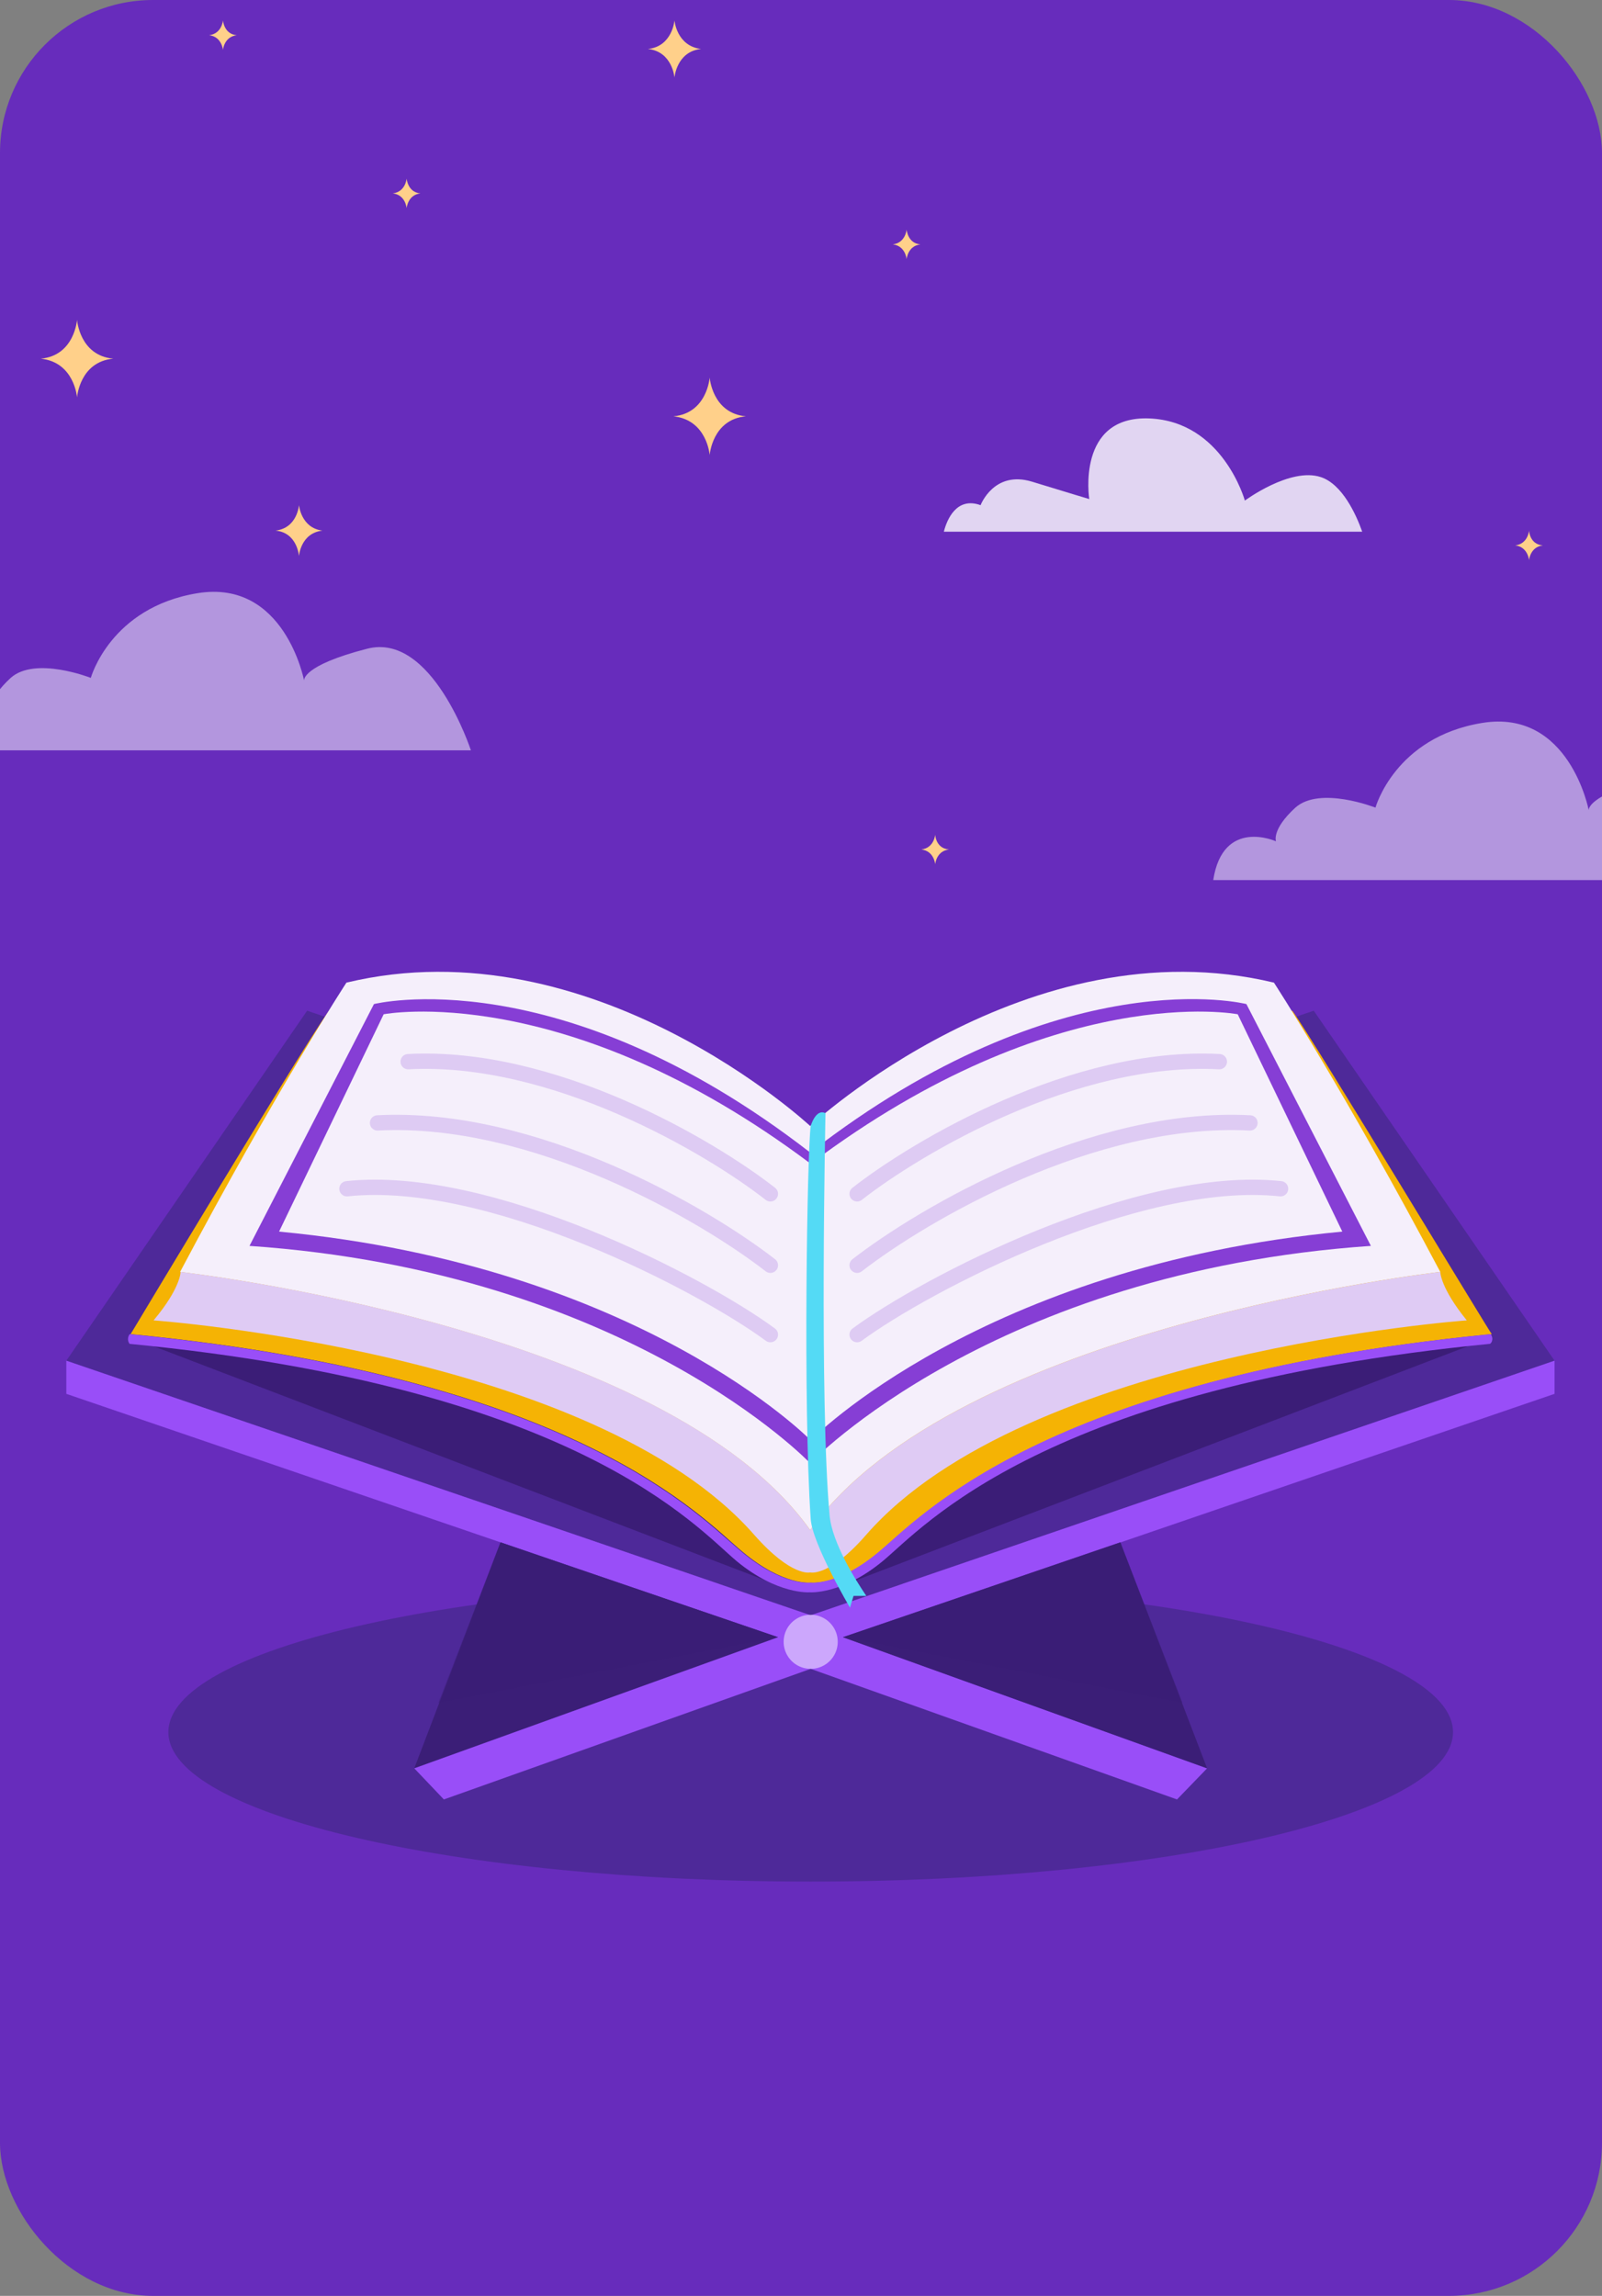 <svg xmlns="http://www.w3.org/2000/svg" width="314" height="450" fill="none" viewBox="0 0 314 450">
  <rect x="0" y="0" width="314" height="450" fill="#808080" stroke="none"/>
  <g clip-path="url(#a)">
    <rect width="314" height="450" fill="#672CBC" rx="30"/>
    <path fill="#fff" d="M-14 147.07H92.3s-7.6-23.3-20.4-19.9c-12.8 3.3-12.3 6.2-12.3 6.2s-3.8-19.9-20.9-17.1c-17.1 2.8-20.9 16.6-20.9 16.6s-10.9-4.3-15.7 0c-4.7 4.3-3.8 6.6-3.8 6.6s-10.4-4.7-12.3 7.6Z" opacity=".5" style="mix-blend-mode:soft-light"/>
    <path fill="#fff" d="M267 104.216c-1.2-3.4-3.9-9.3-8.1-10.7-6-2-14.9 4.6-14.9 4.6s-4.3-15.5-18.7-16.1c-14.4-.6-11.8 15.8-11.8 15.8s-3.7-1.1-11.2-3.4c-7.5-2.3-10.1 4.6-10.1 4.6-4.7-1.7-6.6 2.8-7.2 5.2h82Z" opacity=".8" style="mix-blend-mode:soft-light"/>
    <path fill="#FFD08A" d="M43.7 4s-.2 2.6-2.7 2.9c2.5.3 2.7 2.9 2.7 2.9s.2-2.6 2.7-2.9C43.9 6.7 43.7 4 43.7 4Zm134 41s-.2 2.6-2.7 2.9c2.5.3 2.7 2.9 2.7 2.9s.2-2.6 2.7-2.9c-2.5-.2-2.7-2.9-2.7-2.9Zm-98-10s-.2 2.6-2.7 2.9c2.5.3 2.7 2.9 2.7 2.9s.2-2.6 2.7-2.9c-2.5-.2-2.7-2.9-2.7-2.9Zm220 69s-.2 2.6-2.7 2.9c2.5.3 2.7 2.9 2.7 2.9s.2-2.6 2.7-2.9c-2.6-.2-2.7-2.9-2.7-2.9Zm-116.4 59.6s-.2 2.6-2.7 2.9c2.5.3 2.7 2.9 2.7 2.9s.2-2.6 2.7-2.9c-2.6-.2-2.7-2.9-2.7-2.9ZM139.1 74s-.5 7-7.1 7.6c6.6.7 7.1 7.6 7.1 7.6s.5-7 7.1-7.6c-6.6-.6-7.1-7.6-7.1-7.6Zm-124-11.3s-.5 7-7.1 7.6c6.6.7 7.1 7.6 7.1 7.6s.5-7 7.1-7.6c-6.6-.6-7.1-7.6-7.1-7.6ZM132.2 4s-.4 5.1-5.2 5.6c4.8.5 5.2 5.6 5.2 5.6s.4-5.1 5.2-5.6c-4.8-.6-5.2-5.6-5.2-5.6ZM58.6 99s-.3 4.5-4.6 5c4.3.4 4.6 5 4.6 5s.3-4.5 4.6-5c-4.2-.5-4.6-5-4.6-5Zm40.9 99.9s-.3 4.5-4.6 5c4.3.4 4.6 5 4.6 5s.3-4.5 4.6-5c-4.3-.5-4.6-5-4.6-5Z"/>
    <path fill="#fff" d="M237.8 172.5h106.3s-7.6-23.3-20.4-19.9c-12.8 3.3-12.3 6.2-12.3 6.2s-3.8-19.9-20.9-17.1c-17.1 2.8-20.9 16.6-20.9 16.6s-10.9-4.3-15.7 0c-4.7 4.3-3.8 6.6-3.8 6.6s-10.4-4.7-12.3 7.6Z" opacity=".5" style="mix-blend-mode:soft-light"/>
    <path fill="#042030" d="M158.9 368.8c69.533 0 125.9-13.118 125.9-29.3 0-16.182-56.367-29.3-125.9-29.3-69.533 0-125.9 13.118-125.9 29.3 0 16.182 56.367 29.3 125.9 29.3Z" opacity=".25"/>
    <path fill="#4E2999" d="m257.5 198.1-98.6 33.7-98.7-33.7L13 266.7l145.9 49.9 145.8-49.9-47.2-68.6Z"/>
    <path fill="#240F4F" d="m30.2 263.9 121 46.3-41.6-41.2s-68.3-16.5-79.4-5.1Zm257.4 0-121 46.3 41.6-41.2c-.1 0 68.2-16.5 79.4-5.1Z" opacity=".45"/>
    <path fill="#994EF8" d="M158.9 316.6 13 266.7v6.5l145.9 49.9 145.8-49.9v-6.5l-145.8 49.9Z"/>
    <path fill="#3B1E77" d="m81.2 346.6 16.9-44.3 54.4 18.6-71.3 25.7Z"/>
    <path fill="#3B1E77" d="m85.9 333.8 66.6-12.9-54.4-18.6-12.2 31.5Z" opacity=".45"/>
    <path fill="#994EF8" d="m158.9 318.6-77.7 28 5.8 6.1 71.9-25.6 71.8 25.6 5.9-6.1-77.7-28Z"/>
    <path fill="#3B1E77" d="m236.6 346.6-17-44.3-54.4 18.6 71.4 25.7Z"/>
    <path fill="#3B1E77" d="m231.8 333.8-66.6-12.9 54.4-18.6 12.2 31.5Z" opacity=".45"/>
    <path fill="#fff" fill-opacity=".5" d="M158.9 327.1a5.3 5.3 0 1 0 0-10.6 5.3 5.3 0 0 0 0 10.6Z"/>
    <path fill="#F5B304" d="m253.3 198.1-94.4 47-94.4-47c-4.3 5.7-38.9 63.4-38.9 63.4.4 0 .7.1 1.1.1 86.8 8.7 110.9 36 118.9 42.6 8 6.7 13.4 6 13.4 6s5.4.7 13.4-6c8-6.6 32.1-33.9 118.9-42.6.4 0 .7-.1 1.1-.1-.2 0-34.9-57.6-39.1-63.4Z"/>
    <path fill="#994EF8" d="M292.2 261.5c-.4 0-.7.1-1.1.1-86.8 8.7-110.9 36-118.9 42.6-8 6.7-13.4 6-13.4 6s-5.4.7-13.4-6c-8-6.6-32.1-33.9-118.9-42.6-.4 0-.7-.1-1.1-.1-.7 1.1 0 1.9 0 1.9 87.7 8.5 111 35.9 119 42.6 8 6.6 14.3 6.1 14.3 6.1s6.3.5 14.3-6.1 31.3-34 119-42.6c.2 0 .9-.8.2-1.9Z"/>
    <path fill="#F5EFFB" d="M249.7 192.6c-48.3-11.6-90.9 28.1-90.9 28.1s-42.6-39.7-90.9-28.1c0 0-13.7 21-32.6 56.7 0 0 95.1 10.7 123.5 50.6 28.4-39.9 123.5-50.6 123.5-50.6-18.9-35.7-32.6-56.7-32.6-56.7Z"/>
    <path fill="#DFCBF4" d="M282.3 249.3s-95.1 10.7-123.5 50.6C130.5 260 35.4 249.3 35.4 249.3s0 3.2-5.3 9.5c0 0 86.3 6.2 117.7 42 7.4 8.4 11 7.4 11 7.4s3.7 1 11-7.4c31.3-35.8 117.7-42 117.7-42-5.2-6.4-5.2-9.5-5.2-9.5Z"/>
    <path fill="#863ED5" d="M244.3 196.8s-36.1-9.2-85.5 29.1c-49.3-38.2-85.5-29.1-85.5-29.1l-24.4 47.4c74.2 5.1 109.9 42.6 109.9 42.6s35.7-37.5 109.9-42.6l-24.4-47.4Zm-85.4 85.5s-33.4-34.2-104.2-40.9l20.5-42.6s35.5-6.9 83.7 29.3c48.2-36.2 83.7-29.3 83.7-29.3l20.5 42.6c-70.8 6.7-104.2 40.9-104.2 40.9Z"/>
    <path stroke="#863ED5" stroke-linecap="round" stroke-width="3" d="M168 261.594C181.333 251.76 223 230 251 233m-83 1c11.833-9.265 42.6-27.419 71-25.912M168 248c12.833-9.978 46.2-29.528 77-27.905m-94 41.499C137.667 251.76 96 230 68 233m83 1c-11.833-9.265-42.6-27.419-71-25.912M151 248c-12.833-9.978-46.2-29.528-77-27.905" opacity=".2"/>
    <path fill="#54DAF5" d="M158.9 220.7s1-3.5 2.9-2.5c0 0-1.2 56.7.8 78.8.5 5.5 5.3 13 7.2 15.8h-2.5l-.7 2.3s-7.4-12.5-7.7-17.4c-1.5-22-.7-71.7 0-77Z"/>
  </g>
  <defs>
    <clipPath id="a">
      <path fill="#fff" d="M0 0h314v450H0z"/>
    </clipPath>
  </defs>
</svg>
